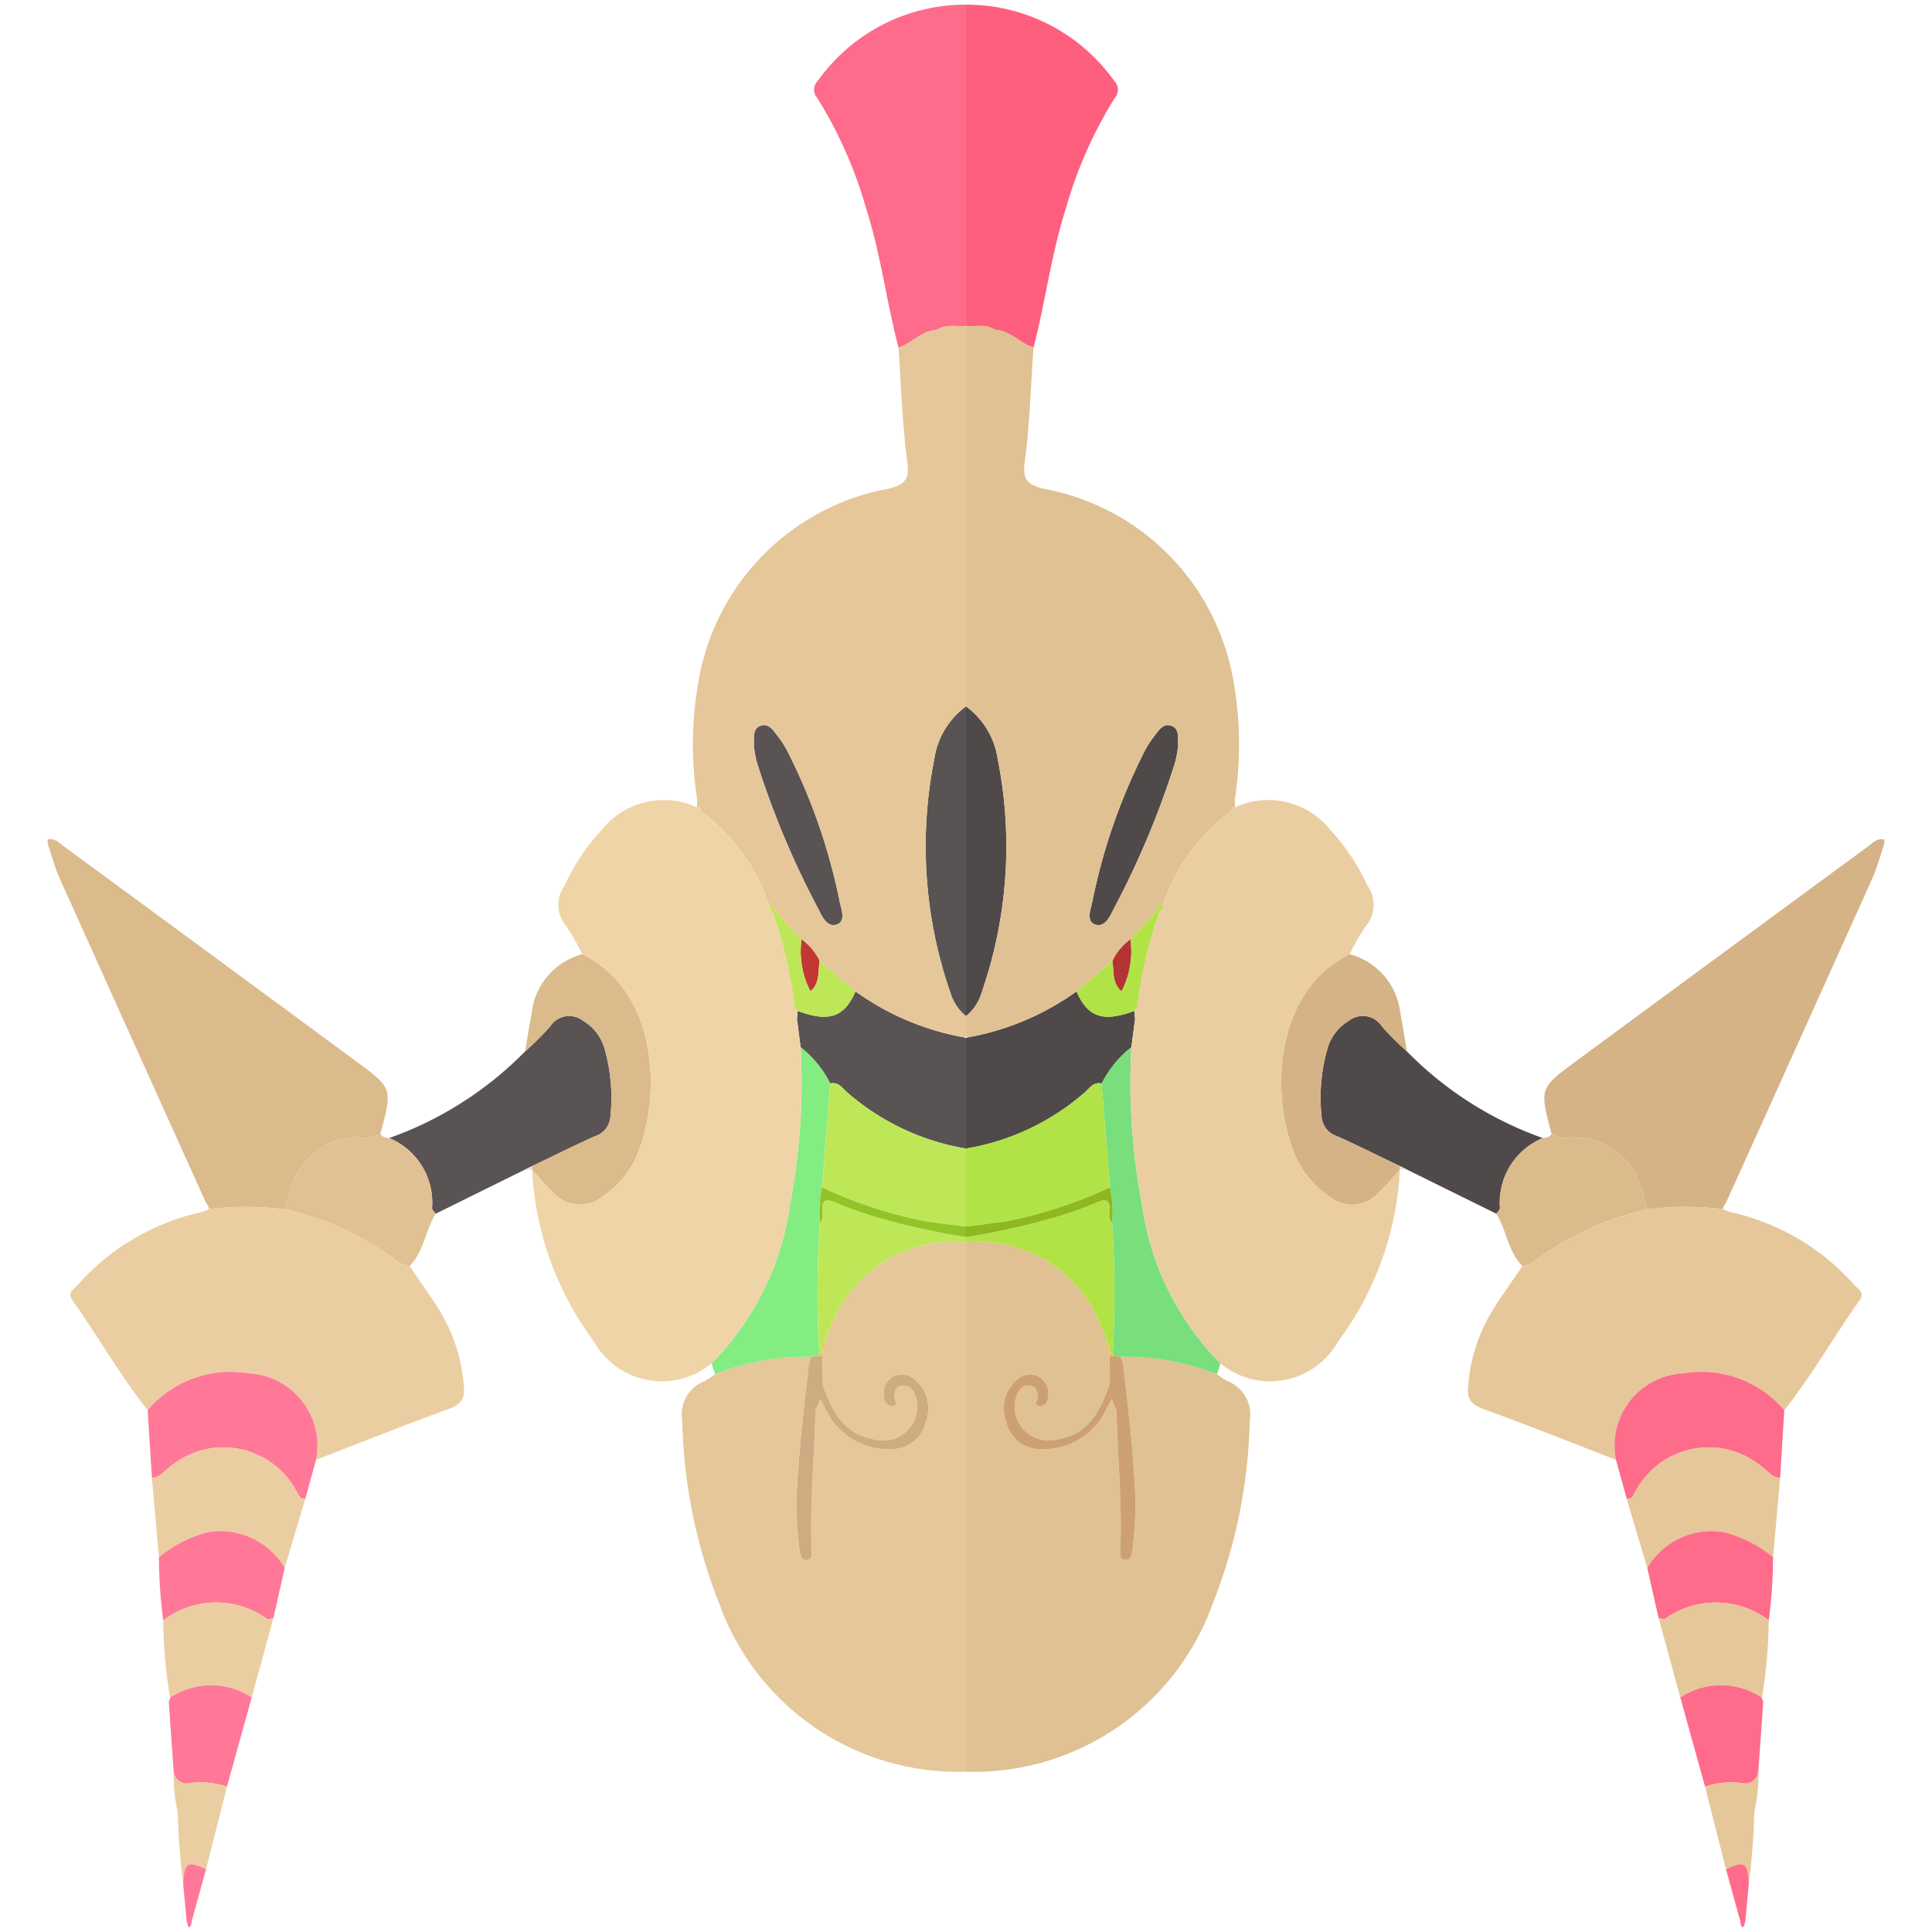 <svg xmlns="http://www.w3.org/2000/svg" viewBox="0 0 32 32"><path d="M5.899 17.579q-2.422-1.785-4.848-3.566c-.078-.058-.148-.136-.262-.107v.06l.056.183c.045.13.082.264.139.39q1.208 2.684 2.421 5.367l.04.066a.197.197 0 01.018.055 5.11 5.11 0 011.25.002c.037-.122.071-.245.112-.366a1.142 1.142 0 011.133-.825.541.541 0 00.343-.058c.2-.753.202-.756-.402-1.201z" fill="#dbba8c"/><path d="M13.547 1.337a.205.205 0 00-.012.284 7.14 7.14 0 01.811 1.833c.242.753.336 1.54.536 2.302.226-.069.385-.282.637-.293.151-.099.32-.05.481-.064V.077a3.001 3.001 0 00-2.453 1.26z" fill="#ff6b8b"/><path d="M8.694 19.373l-1.478.73c-.02-.03-.06-.063-.06-.094a1.155 1.155 0 00-.71-1.159 5.93 5.93 0 002.251-1.435A4.887 4.887 0 009.113 17a.374.374 0 01.544-.093.786.786 0 01.362.483 2.976 2.976 0 01.091 1.111.369.369 0 01-.261.321c-.35.157-.693.33-1.04.495z" fill="#5a5353"/><path d="M8.81 19.316c.346-.166.689-.338 1.039-.495a.369.369 0 00.261-.32 2.976 2.976 0 00-.091-1.112.786.786 0 00-.362-.483.374.374 0 00-.544.093 4.887 4.887 0 01-.416.416c.036-.213.07-.427.11-.64a1.138 1.138 0 01.836-.97c1.298.627 1.32 2.458.873 3.405a1.604 1.604 0 01-.543.614.587.587 0 01-.803-.066c-.13-.117-.239-.257-.357-.386a.18.18 0 00-.003-.056z" fill="#dbba8c"/><path d="M6.446 18.85a1.155 1.155 0 01.71 1.16c0 .03.04.062.06.094-.171.275-.193.625-.432.866a.477.477 0 01-.164-.052 4.94 4.94 0 00-1.908-.889c.038-.122.072-.245.113-.366a1.141 1.141 0 011.133-.825.542.542 0 00.343-.058c.03.062.091.058.145.07z" fill="#e0c193"/><path d="M13.733 22.05l-.046.066-.012.113a.121.121 0 01-.048.12.132.132 0 01-.004.055.186.186 0 010 .058l.003.474c.157.455.365.848.918.915a.557.557 0 00.618-.73c-.033-.098-.096-.18-.213-.172-.113.009-.135.094-.134.193 0 .053.078.154-.061.14-.082-.007-.11-.078-.115-.151a.321.321 0 01.128-.313.307.307 0 01.361.012.628.628 0 01.207.72.584.584 0 01-.585.453 1.144 1.144 0 01-1.073-.66c-.027-.057-.06-.112-.089-.167l-.08.182c-.018.769-.095 1.536-.064 2.306.002.065.021.157-.071.17-.113.017-.119-.095-.13-.162a5.826 5.826 0 01-.023-1.3c.033-.578.11-1.153.171-1.73a1.018 1.018 0 01.048-.17 4.188 4.188 0 00-1.596.288 1.12 1.12 0 01-.17.114.59.59 0 00-.373.653 8.751 8.751 0 00.62 3.052A4.2 4.2 0 0016 29.345v-8.769a2.174 2.174 0 00-2.267 1.474z" fill="#e5c79a"/><path d="M4.712 20.03a4.94 4.94 0 011.908.888.477.477 0 00.164.052c.185.275.384.541.55.827a2.809 2.809 0 01.35 1.174c.02.2-.056.294-.247.364-.739.27-1.47.56-2.202.844a1.198 1.198 0 00-1.113-1.43 1.805 1.805 0 00-1.676.608c-.457-.579-.823-1.22-1.247-1.822-.088-.125.019-.178.081-.244a3.844 3.844 0 012.046-1.212.851.851 0 00.137-.052 5.105 5.105 0 011.25.002z" fill="#eacea1"/><path d="M2.446 23.357a1.805 1.805 0 011.676-.609 1.198 1.198 0 011.113 1.43l-.178.646c-.093.015-.109-.064-.145-.119a1.37 1.37 0 00-2.078-.423c-.104.068-.177.19-.318.198z" fill="#ff7898"/><path d="M13.439 22.473a4.185 4.185 0 00-1.596.288l-.058-.178a4.66 4.66 0 001.302-2.641 10.861 10.861 0 00.174-2.598 1.787 1.787 0 01.493.602l-.139 1.72a1.855 1.855 0 00-.034.59 16.853 16.853 0 00-.012 2.148l-.012.058z" fill="#84ed82"/><path d="M2.516 24.48c.141-.008.214-.13.318-.198a1.37 1.37 0 012.078.423c.036.055.052.134.145.119l-.341 1.145a1.24 1.24 0 00-1.252-.595 2.099 2.099 0 00-.832.418z" fill="#eacea1"/><path d="M2.632 25.792a2.099 2.099 0 01.832-.418 1.24 1.24 0 011.252.595l-.187.83c-.036.005-.087.03-.108.014a1.446 1.446 0 00-1.717.026 8.306 8.306 0 01-.072-1.047z" fill="#ff7898"/><path d="M2.704 26.839a1.446 1.446 0 011.717-.026c.021.016.072-.009.108-.015l-.36 1.317a1.22 1.22 0 00-1.352.005 8.182 8.182 0 01-.113-1.281z" fill="#eacea1"/><path d="M2.817 28.12a1.22 1.22 0 011.352-.005l-.41 1.478a1.351 1.351 0 00-.61-.06.217.217 0 01-.272-.184l-.079-1.121.004-.06a.147.147 0 00.015-.048z" fill="#ff7898"/><path d="M2.877 29.35a.217.217 0 00.272.183 1.351 1.351 0 01.61.06l-.347 1.369c-.31-.148-.359-.117-.378.239a11.342 11.342 0 01-.09-1.188 2.64 2.64 0 01-.067-.664z" fill="#eacea1"/><path d="M3.034 31.201c.019-.356.069-.387.378-.24-.078.283-.154.565-.234.846-.011.04.003.096-.054.116a.617.617 0 01-.033-.11l-.057-.612z" fill="#ff7898"/><path d="M8.81 19.316a.18.18 0 01.003.056l-.119.001z" fill="#e6e2d8"/><path d="M3.405 19.906l.04.066zm-.603 8.261l-.004.06a.249.249 0 01-.016-.044c0-.004.013-.01.02-.016z" fill="#e1dad0"/><path d="M15.986 17.185a4.419 4.419 0 01-1.816-.764c-.19.43-.437.514-.958.323l-.012.137.061.462a1.787 1.787 0 01.493.603c.146-.033.207.093.295.162a3.991 3.991 0 001.951.916v-1.83zm-.51-4.619a7.387 7.387 0 00.266 3.877.783.783 0 00.258.387V11.7a1.313 1.313 0 00-.524.866zm-2.99-.199c.005-.162-.019-.292.102-.342.141-.059.215.068.286.157a1.661 1.661 0 01.175.274 9.714 9.714 0 01.859 2.48c.026.122.104.317-.04.374-.164.063-.25-.126-.313-.253a14.42 14.42 0 01-1.017-2.424c-.029-.104-.042-.212-.052-.266z" fill="#5a5353"/><path d="M13.576 15.914c-.03.174.009.37-.152.505a1.331 1.331 0 01-.15-.492 1.096 1.096 0 01-.01-.232l.008-.142a.96.96 0 01.304.36z" fill="#c23734"/><path d="M13.576 15.913c-.03.175.01.37-.152.505a1.331 1.331 0 01-.15-.49 1.098 1.098 0 01-.01-.233q-.048-.04 0 0l.008-.142-.06-.053-.36-.405a.193.193 0 00-.118-.12.12.12 0 00.057.12 7.453 7.453 0 01.371 1.595l.05.054c.52.191.768.108.958-.323l-.594-.508z" fill="#bee758"/><path d="M15.52 5.463c-.253.011-.412.224-.638.293.044.629.062 1.26.144 1.883.04.296-.027.384-.308.455a3.905 3.905 0 00-3.138 3.132 5.94 5.94 0 00-.03 2.03l-.008.115.027.003.026-.002.008.06a3.152 3.152 0 011.131 1.544.193.193 0 01.118.12l.36.404.06.053a.96.96 0 01.304.36l.594.508a4.419 4.419 0 001.816.764c.01-.007.006-.017.014-.025v-.33a.783.783 0 01-.258-.387 7.387 7.387 0 01-.266-3.877A1.313 1.313 0 0116 11.7V5.4c-.161.013-.33-.036-.48.063zm-1.652 9.847c-.164.063-.25-.126-.313-.253a14.413 14.413 0 01-1.017-2.424c-.029-.104-.042-.212-.052-.266.005-.162-.019-.292.102-.342.141-.059.215.068.286.157a1.661 1.661 0 01.175.274 9.716 9.716 0 01.859 2.48c.026.121.104.317-.04.374z" fill="#e5c79a"/><path d="M13.2 16.881a.153.153 0 01-.046-.09.153.153 0 00.046.09l.012-.137-.05-.054a7.453 7.453 0 00-.37-1.596.12.12 0 01-.058-.118 3.152 3.152 0 00-1.13-1.543l-.01-.061-.025.002-.027-.003a1.315 1.315 0 00-1.574.372 3.51 3.51 0 00-.618.927.545.545 0 00.014.653 3.249 3.249 0 01.28.483c1.297.626 1.318 2.457.872 3.404a1.606 1.606 0 01-.543.614.587.587 0 01-.803-.066c-.13-.117-.239-.257-.357-.386a5.195 5.195 0 001.023 2.846 1.291 1.291 0 001.949.365 4.66 4.66 0 001.302-2.641 10.863 10.863 0 00.174-2.599z" fill="#efd4a7"/><path d="M14.483 20.15a6.204 6.204 0 01-.61-.217c-.197-.096-.269-.062-.25.157a.191.191 0 01-.042.166 16.827 16.827 0 00-.012 2.148h.054a.133.133 0 00.004-.055.125.125 0 01.048-.12l.012-.113.046-.066A2.174 2.174 0 0116 20.576v-.086a11.917 11.917 0 01-1.517-.34z" fill="#bee758"/><path d="M15.128 22.83a.307.307 0 00-.361-.012.321.321 0 00-.128.313c.006.073.033.144.115.152.14.013.061-.088.06-.14 0-.1.022-.185.135-.194.117-.009.18.074.213.172a.557.557 0 01-.618.73c-.553-.067-.761-.46-.918-.915l-.004-.474h-.065l-.118.01a1.017 1.017 0 00-.048.17c-.06.577-.138 1.152-.17 1.73a5.828 5.828 0 00.022 1.3c.011.067.017.18.13.163.092-.014.073-.106.07-.171-.03-.77.047-1.537.064-2.306l.081-.182c.03.055.062.11.089.167a1.144 1.144 0 001.073.66.583.583 0 00.585-.453.628.628 0 00-.207-.72z" fill="#cfab81"/><path d="M13.627 22.35a.125.125 0 01.048-.121.121.121 0 01-.048.12zm-.005.112h-.065l.012-.058h.054a.188.188 0 010 .058zm.065-.346l.046-.066z" fill="#f0c151"/><path d="M14.05 18.108c-.09-.069-.15-.195-.296-.162l-.139 1.72a7.441 7.441 0 001.723.563c.22.033.441.059.662.087v-1.292a3.991 3.991 0 01-1.95-.916z" fill="#bee758"/><path d="M15.338 20.23a7.441 7.441 0 01-1.723-.564 1.854 1.854 0 00-.034.59.191.191 0 00.042-.167c-.019-.219.053-.252.25-.156a6.204 6.204 0 00.61.217 11.917 11.917 0 001.517.34v-.174c-.22-.028-.442-.054-.662-.087z" fill="#93c427"/><path d="M26.101 17.579q2.422-1.785 4.848-3.566c.078-.058.148-.136.262-.107v.06l-.056.183c-.045.13-.082.264-.139.39q-1.208 2.684-2.421 5.367l-.04.066a.197.197 0 00-.018.055 5.11 5.11 0 00-1.25.002c-.037-.122-.071-.245-.112-.366a1.142 1.142 0 00-1.133-.825.541.541 0 01-.343-.058c-.2-.753-.202-.756.402-1.201z" fill="#d5b387"/><path d="M18.453 1.337a.205.205 0 01.012.284 7.14 7.14 0 00-.811 1.833c-.242.753-.336 1.54-.536 2.302-.226-.069-.385-.282-.637-.293-.151-.099-.32-.05-.481-.064V.077a3.001 3.001 0 012.453 1.26z" fill="#ff5f7e"/><path d="M23.306 19.373l1.478.73c.02-.03.06-.063.06-.094a1.155 1.155 0 01.71-1.159 5.93 5.93 0 01-2.251-1.435 4.887 4.887 0 01-.416-.416.374.374 0 00-.544-.093.786.786 0 00-.362.483 2.976 2.976 0 00-.091 1.111.369.369 0 00.261.321c.35.157.693.33 1.04.495z" fill="#4f4949"/><path d="M23.19 19.316c-.346-.166-.689-.338-1.039-.495a.369.369 0 01-.261-.32 2.976 2.976 0 01.091-1.112.786.786 0 01.362-.483.374.374 0 01.544.093 4.887 4.887 0 00.416.416c-.036-.213-.07-.427-.11-.64a1.138 1.138 0 00-.836-.97c-1.298.627-1.32 2.458-.873 3.405a1.604 1.604 0 00.543.614.587.587 0 00.803-.066c.13-.117.239-.257.357-.386a.18.18 0 01.003-.056z" fill="#d5b387"/><path d="M25.554 18.85a1.155 1.155 0 00-.71 1.16c0 .03-.04.062-.06.094.171.275.193.625.432.866a.477.477 0 00.164-.052 4.94 4.94 0 011.908-.889c-.038-.122-.072-.245-.113-.366a1.141 1.141 0 00-1.133-.825.542.542 0 01-.343-.058c-.03.062-.091.058-.145.07z" fill="#dbba8c"/><path d="M18.267 22.05l.046.066.012.113a.121.121 0 00.048.12.132.132 0 00.004.055.186.186 0 000 .058l-.003.474c-.157.455-.365.848-.918.915a.557.557 0 01-.618-.73c.033-.098.096-.18.213-.172.113.009.135.094.134.193 0 .053-.078.154.061.14.082-.007.11-.078.115-.151a.321.321 0 00-.128-.313.307.307 0 00-.361.012.628.628 0 00-.207.72.584.584 0 00.585.453 1.144 1.144 0 001.073-.66c.027-.057.06-.112.089-.167l.08.182c.018.769.095 1.536.064 2.306-.002.065-.022.157.071.17.113.017.119-.095.13-.162a5.826 5.826 0 00.023-1.3c-.033-.578-.11-1.153-.171-1.73a1.02 1.02 0 00-.048-.17 4.188 4.188 0 011.596.288 1.12 1.12 0 00.17.114.59.59 0 01.373.653 8.751 8.751 0 01-.62 3.052A4.2 4.2 0 0116 29.345v-8.769a2.174 2.174 0 012.267 1.474z" fill="#e0c193"/><path d="M27.288 20.03a4.94 4.94 0 00-1.908.888.477.477 0 01-.164.052c-.185.275-.384.541-.55.827a2.809 2.809 0 00-.35 1.174c-.02.2.056.294.247.364.739.27 1.47.56 2.202.844a1.198 1.198 0 011.113-1.43 1.805 1.805 0 011.676.608c.457-.579.823-1.22 1.247-1.822.088-.125-.019-.178-.081-.244a3.844 3.844 0 00-2.046-1.212.851.851 0 01-.137-.052 5.105 5.105 0 00-1.25.002z" fill="#e5c79a"/><path d="M29.554 23.357a1.805 1.805 0 00-1.676-.609 1.198 1.198 0 00-1.113 1.43l.178.646c.093.015.109-.064.145-.119a1.37 1.37 0 012.078-.423c.104.068.177.19.318.198z" fill="#ff6b8b"/><path d="M18.561 22.473a4.185 4.185 0 011.596.288l.058-.178a4.66 4.66 0 01-1.302-2.641 10.861 10.861 0 01-.174-2.598 1.787 1.787 0 00-.493.602l.139 1.72a1.855 1.855 0 01.034.59 16.853 16.853 0 01.012 2.148l.012.058z" fill="#78df7c"/><path d="M29.484 24.48c-.141-.008-.214-.13-.318-.198a1.37 1.37 0 00-2.078.423c-.036.055-.052.134-.145.119l.341 1.145a1.24 1.24 0 011.252-.595 2.099 2.099 0 01.832.418z" fill="#e5c79a"/><path d="M29.368 25.792a2.099 2.099 0 00-.832-.418 1.24 1.24 0 00-1.252.595l.187.83c.036.005.087.03.108.014a1.446 1.446 0 011.717.026 8.306 8.306 0 00.072-1.047z" fill="#ff6b8b"/><path d="M29.296 26.839a1.446 1.446 0 00-1.717-.026c-.021.016-.072-.009-.108-.015l.36 1.317a1.22 1.22 0 011.352.005 8.182 8.182 0 00.113-1.281z" fill="#e5c79a"/><path d="M29.183 28.12a1.22 1.22 0 00-1.352-.005l.41 1.478a1.351 1.351 0 01.61-.06.217.217 0 00.272-.184l.079-1.121-.004-.06a.147.147 0 01-.015-.048z" fill="#ff6b8b"/><path d="M29.123 29.35a.217.217 0 01-.272.183 1.351 1.351 0 00-.61.06l.347 1.369c.31-.148.359-.117.378.239a11.342 11.342 0 00.09-1.188 2.64 2.64 0 00.067-.664z" fill="#e5c79a"/><path d="M28.966 31.201c-.019-.356-.069-.387-.378-.24.078.283.154.565.234.846.011.04-.003.096.054.116a.617.617 0 00.033-.11l.057-.612z" fill="#ff6b8b"/><path d="M23.19 19.316a.18.18 0 00-.003.056l.119.001z" fill="#e6e2d8"/><path d="M28.595 19.906l-.04.066zm.603 8.261l.004.06a.249.249 0 00.016-.044c0-.004-.013-.01-.02-.016z" fill="#e1dad0"/><path d="M16.014 17.185a4.419 4.419 0 001.816-.764c.19.43.437.514.958.323l.012.137-.061.462a1.787 1.787 0 00-.493.603c-.146-.033-.207.093-.295.162a3.991 3.991 0 01-1.951.916v-1.83zm.51-4.619a7.387 7.387 0 01-.266 3.877.783.783 0 01-.258.387V11.7a1.313 1.313 0 01.524.866zm2.99-.199c-.005-.162.019-.292-.102-.342-.141-.059-.215.068-.286.157a1.661 1.661 0 00-.175.274 9.714 9.714 0 00-.859 2.48c-.026.122-.104.317.04.374.164.063.25-.126.313-.253a14.42 14.42 0 001.017-2.424c.029-.104.042-.212.052-.266z" fill="#4f4949"/><path d="M18.424 15.914c.03.174-.01.37.152.505a1.331 1.331 0 00.15-.492 1.096 1.096 0 00.01-.232l-.008-.142a.96.96 0 00-.304.36z" fill="#b33533"/><path d="M18.424 15.913c.03.175-.01.37.152.505a1.331 1.331 0 00.15-.49 1.098 1.098 0 00.01-.233q.048-.04 0 0l-.008-.142.06-.053.36-.405a.193.193 0 01.118-.12.12.12 0 01-.057.12 7.453 7.453 0 00-.371 1.595l-.05.054c-.52.191-.768.108-.958-.323l.594-.508z" fill="#b1e346"/><path d="M16 5.4v6.3a1.313 1.313 0 01.524.866 7.387 7.387 0 01-.266 3.877.783.783 0 01-.258.387v.33c.008.007.003.018.014.025a4.419 4.419 0 001.816-.764l.594-.508a.96.96 0 01.304-.36l.06-.053.36-.405a.193.193 0 01.118-.12 3.152 3.152 0 011.13-1.542l.01-.061.025.002.027-.003-.008-.115a5.94 5.94 0 00-.03-2.03 3.905 3.905 0 00-3.138-3.132c-.281-.07-.348-.159-.308-.455.082-.623.1-1.254.144-1.883-.226-.069-.385-.282-.637-.293-.151-.099-.32-.05-.481-.064zm2.092 9.535a9.716 9.716 0 01.86-2.48 1.661 1.661 0 01.174-.273c.071-.089.145-.216.286-.157.12.05.097.18.102.342-.01.054-.024.162-.052.266a14.413 14.413 0 01-1.017 2.424c-.062.127-.15.316-.313.253-.145-.057-.066-.253-.04-.375z" fill="#e0c193"/><path d="M18.8 16.881a.153.153 0 00.046-.09.153.153 0 01-.046.09l-.012-.137.05-.054a7.453 7.453 0 01.37-1.596.12.12 0 00.058-.118 3.152 3.152 0 011.13-1.543l.01-.061.025.002.027-.003a1.315 1.315 0 011.574.372 3.51 3.51 0 01.618.927.545.545 0 01-.014.653 3.249 3.249 0 00-.28.483c-1.297.626-1.318 2.457-.872 3.404a1.606 1.606 0 00.543.614.587.587 0 00.803-.066c.13-.117.239-.257.357-.386a5.195 5.195 0 01-1.023 2.846 1.291 1.291 0 01-1.949.365 4.66 4.66 0 01-1.302-2.641 10.863 10.863 0 01-.174-2.599z" fill="#eacea1"/><path d="M17.517 20.15a6.204 6.204 0 00.61-.217c.197-.096.269-.062.25.157a.191.191 0 00.042.166 16.827 16.827 0 01.012 2.148h-.054a.133.133 0 01-.004-.055.125.125 0 00-.048-.12l-.012-.113-.046-.066A2.174 2.174 0 0016 20.576v-.086a11.917 11.917 0 001.517-.34z" fill="#b1e346"/><path d="M18.78 24.372c-.033-.578-.11-1.153-.171-1.73a1.017 1.017 0 00-.048-.17l-.118-.01h-.065l-.004.474c-.157.455-.365.848-.918.915a.557.557 0 01-.618-.73c.033-.098.096-.18.213-.172.113.009.135.094.134.194 0 .052-.078.153.061.14.082-.008.11-.079.115-.152a.321.321 0 00-.128-.313.307.307 0 00-.361.012.628.628 0 00-.207.72.583.583 0 00.585.453 1.144 1.144 0 001.073-.66c.027-.057.06-.112.089-.167l.08.182c.018.769.095 1.536.064 2.306-.002.065-.022.157.071.17.113.017.119-.095.13-.162a5.828 5.828 0 00.023-1.3z" fill="#cda073"/><path d="M18.373 22.35a.125.125 0 00-.048-.121.121.121 0 00.048.12zm.005.112h.065l-.012-.058h-.054a.188.188 0 000 .058zm-.065-.346l-.046-.066z" fill="#f0c151"/><path d="M17.95 18.108c.09-.069.15-.195.296-.162l.139 1.72a7.441 7.441 0 01-1.723.563c-.22.033-.441.059-.662.087v-1.292a3.991 3.991 0 001.95-.916z" fill="#b1e346"/><path d="M16.662 20.23a7.441 7.441 0 001.723-.564 1.854 1.854 0 01.034.59.191.191 0 01-.042-.167c.019-.219-.053-.252-.25-.156a6.204 6.204 0 01-.61.217 11.917 11.917 0 01-1.517.34v-.174c.22-.028.442-.054.662-.087z" fill="#8fb720"/></svg>